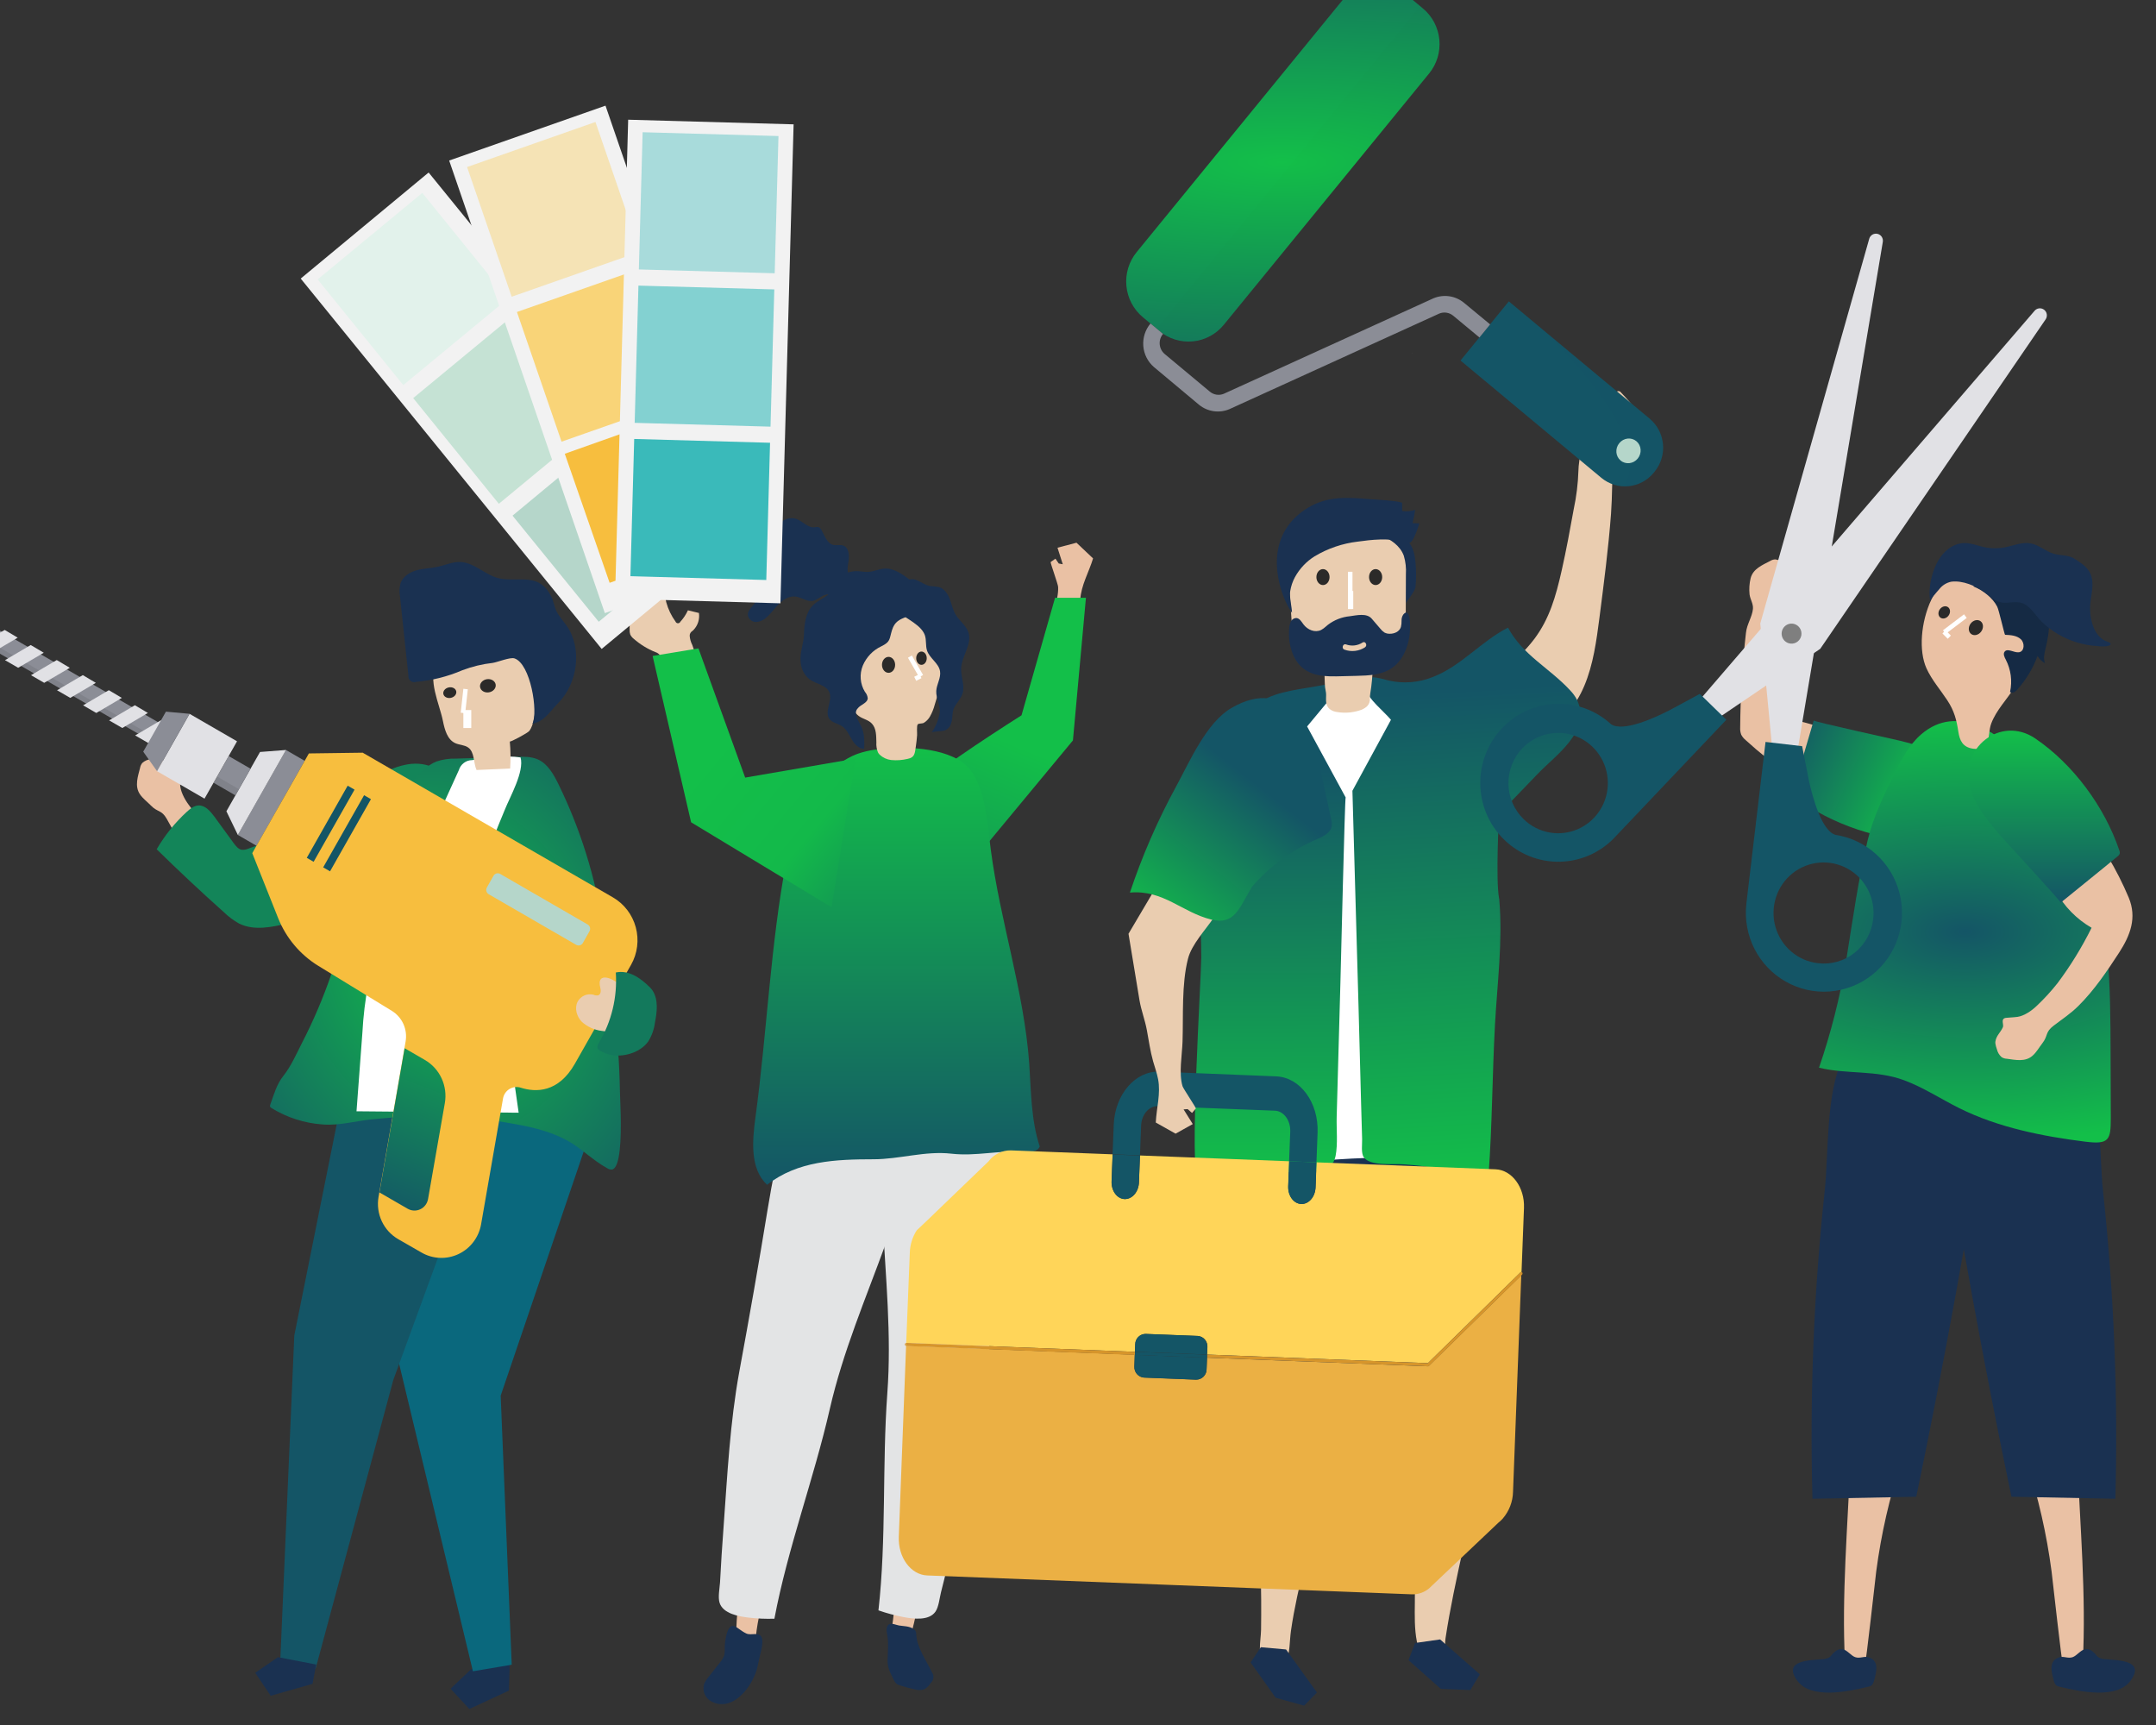 <svg width="120" height="96" viewBox="0 0 120 96" fill="none" xmlns="http://www.w3.org/2000/svg">
<rect x="0" y="0" width="120" height="96" fill="#333333" stroke="none"/>
<g clip-path="url(#clip0)">
<path d="M60.156 34.413C60.161 34.847 60.144 35.282 60.105 35.714C59.47 35.618 58.836 35.514 58.2 35.396C58.231 35.282 58.261 35.169 58.294 35.059C58.499 34.345 58.93 33.411 58.894 32.665C58.894 32.526 58.446 31.298 58.478 31.279L58.745 31.091L58.928 31.36L59.152 31.401L58.859 30.482L59.916 30.203L60.839 31.077C60.606 31.845 60.172 32.569 60.125 33.382C60.111 33.725 60.147 34.068 60.156 34.413Z" fill="#EAC1A4"/>
<path d="M51.798 43.413C51.622 43.117 56.856 39.809 56.856 39.809L58.724 33.266H60.442L59.718 41.206L53.393 48.837L51.798 43.413Z" fill="url(#paint0_linear)"/>
<path d="M42.087 91.322C41.698 91.349 41.344 91.211 40.969 91.174C40.984 89.845 41.135 88.521 41.417 87.223C42.003 87.878 42.494 87.496 42.474 88.729C42.466 89.121 42.011 90.721 42.087 91.322Z" fill="#EAC1A4"/>
<path d="M40.884 90.501C40.444 90.341 40.343 91.405 40.34 91.655C40.35 91.803 40.343 91.953 40.318 92.099C40.265 92.256 40.181 92.4 40.07 92.522L39.43 93.336C39.327 93.453 39.245 93.586 39.185 93.73C39.133 93.916 39.147 94.115 39.225 94.292C39.302 94.469 39.438 94.613 39.61 94.699C40.794 95.303 41.876 93.841 42.132 92.876C42.172 92.728 42.2 92.58 42.229 92.432C42.287 92.121 42.522 91.442 42.399 91.138C42.252 90.783 41.824 91.041 41.54 90.908C41.256 90.775 41.061 90.573 40.884 90.501Z" fill="#1A3151"/>
<path d="M49.292 69.226C48.188 72.26 46.915 75.229 46.188 78.402C45.291 82.325 43.844 86.153 43.102 90.085C42.622 90.101 42.142 90.08 41.665 90.023C41.118 89.958 40.251 89.808 40.053 89.206C39.952 88.898 40.053 88.396 40.075 88.077C40.125 87.052 40.196 86.028 40.271 85.006C40.482 82.111 40.627 79.18 41.15 76.327C41.704 73.324 42.236 70.312 42.724 67.311C42.976 65.76 43.287 64.218 43.669 62.693C43.767 62.301 44.793 58.253 44.988 58.284C47.356 58.655 49.631 59.479 51.692 60.713C51.9 60.812 52.066 60.982 52.16 61.194C52.208 61.392 52.187 61.601 52.101 61.786C51.48 63.652 50.65 65.402 49.988 67.262C49.768 67.916 49.529 68.563 49.292 69.226Z" fill="#E3E4E5"/>
<path d="M49.5 91.105C49.862 91.252 50.241 91.221 50.614 91.292C50.989 90.019 51.234 88.71 51.346 87.385C50.594 87.829 50.237 87.325 49.894 88.506C49.786 88.889 49.752 90.548 49.5 91.105Z" fill="#EAC1A4"/>
<path d="M50.995 90.906C50.995 91.633 51.562 92.416 51.874 93.07C51.937 93.16 51.964 93.27 51.951 93.38C51.938 93.489 51.885 93.59 51.802 93.662C51.713 93.814 51.583 93.938 51.427 94.019C51.261 94.069 51.085 94.069 50.92 94.019C50.639 93.956 50.362 93.881 50.089 93.794C50.02 93.776 49.954 93.745 49.895 93.703C49.832 93.645 49.782 93.573 49.749 93.493C49.556 93.1 49.391 92.821 49.402 92.383C49.412 91.945 49.469 91.463 49.387 91.014C49.346 90.797 49.293 90.518 49.478 90.4C49.624 90.308 49.881 90.436 50.036 90.461C50.31 90.507 50.564 90.489 50.816 90.634C50.869 90.661 50.915 90.7 50.949 90.749C50.978 90.796 50.994 90.851 50.995 90.906Z" fill="#1A3151"/>
<path d="M49.128 67.843C49.287 71.073 49.63 74.289 49.387 77.539C49.094 81.555 49.342 85.643 48.893 89.62C49.347 89.779 49.812 89.904 50.284 89.993C50.825 90.095 51.697 90.213 52.063 89.697C52.25 89.433 52.296 88.923 52.375 88.612C52.63 87.619 52.861 86.62 53.092 85.621C53.742 82.794 54.468 79.953 54.804 77.07C55.159 74.037 55.537 71.002 55.958 67.988C56.173 66.431 56.331 64.866 56.415 63.295C56.437 62.891 56.649 58.718 56.449 58.688C54.079 58.331 51.664 58.434 49.333 58.993C49.106 59.025 48.898 59.138 48.747 59.311C48.639 59.488 48.597 59.698 48.627 59.903C48.67 61.871 48.947 63.791 49.032 65.764C49.059 66.449 49.09 67.137 49.128 67.843Z" fill="#E3E4E5"/>
<path d="M47.782 41.934L47.667 41.976C47.023 42.222 46.477 42.666 45.944 43.102C45.141 43.758 44.745 44.045 44.434 45.014C44.163 45.929 43.946 46.86 43.786 47.801C42.877 52.589 42.701 57.356 42.048 62.179C41.871 63.492 41.733 65.036 42.695 65.937C44.4 64.596 46.544 64.519 48.613 64.516C50.067 64.516 51.487 64.04 52.944 64.204C54.336 64.361 55.552 64.009 56.963 64.102C57.303 64.124 57.738 64.121 57.871 63.806C57.382 62.326 57.391 60.735 57.285 59.178C56.992 55.152 55.673 51.291 55.146 47.292C54.964 45.933 54.867 43.678 53.827 42.649C52.694 41.532 50.112 41.508 48.657 41.727C48.36 41.77 48.067 41.839 47.782 41.934Z" fill="url(#paint1_linear)"/>
<path d="M48.864 41.867C48.889 41.916 48.922 41.962 48.962 42.001C49.138 42.165 49.361 42.269 49.598 42.297C49.907 42.327 50.218 42.305 50.52 42.232C50.93 42.154 50.915 41.91 50.975 41.534C51.008 41.328 51.028 41.121 51.044 40.912C51.053 40.798 51.009 40.39 51.081 40.311C51.129 40.256 51.329 40.276 51.415 40.23C51.553 40.147 51.669 40.031 51.751 39.892C51.875 39.676 51.969 39.443 52.031 39.201L52.406 37.955C52.546 37.535 52.644 37.102 52.699 36.661C52.76 35.995 52.655 35.056 52.157 34.569C51.702 34.125 51.041 33.969 50.433 33.891C49.625 33.778 48.803 33.946 48.102 34.367C47.807 34.536 47.561 34.782 47.39 35.078C47.135 35.556 47.154 36.154 47.182 36.706L47.258 38.252C47.287 38.844 47.361 39.528 47.8 39.849C48.033 40.02 48.339 40.057 48.533 40.276C48.783 40.549 48.767 40.961 48.778 41.312C48.765 41.501 48.794 41.691 48.864 41.867Z" fill="#EACDB0"/>
<path d="M51.408 35.203C51.435 35.251 51.459 35.3 51.477 35.352C51.571 35.625 51.508 35.933 51.598 36.207C51.745 36.642 52.246 36.903 52.321 37.354C52.382 37.724 52.133 38.075 52.111 38.449C52.088 38.858 52.347 39.245 52.308 39.649C52.241 40.055 52.083 40.44 51.845 40.774C51.909 40.687 52.489 40.718 52.64 40.626C52.872 40.478 52.898 40.394 52.967 40.151C53.036 39.908 52.982 39.672 53.089 39.424C53.219 39.128 53.487 38.899 53.581 38.575C53.709 38.131 53.477 37.668 53.495 37.207C53.522 36.512 54.117 35.856 53.902 35.195C53.774 34.807 53.402 34.558 53.193 34.209C53.033 33.944 52.974 33.632 52.864 33.342C52.755 33.052 52.564 32.763 52.27 32.674C52.102 32.645 51.932 32.625 51.763 32.614C51.469 32.559 51.232 32.357 50.952 32.261C50.552 32.125 49.847 32.534 49.614 32.875C49.381 33.217 49.5 33.504 49.736 33.803C50.13 34.307 51.083 34.629 51.408 35.203Z" fill="#1A3151"/>
<path d="M46.026 33.149C45.787 33.327 45.491 33.456 45.271 33.663C44.844 34.067 44.764 34.714 44.748 35.304C44.735 35.83 44.506 36.297 44.563 36.845C44.575 37.03 44.624 37.211 44.708 37.375C44.793 37.54 44.91 37.686 45.053 37.802C45.422 38.073 46.002 38.117 46.166 38.542C46.345 39.008 45.873 39.597 46.157 40.003C46.317 40.227 46.632 40.259 46.861 40.41C47.117 40.577 47.248 40.878 47.404 41.143C47.561 41.408 47.796 41.672 48.1 41.678C48.112 41.209 48.127 40.839 47.929 40.41C47.813 40.16 47.473 39.7 47.734 39.43C47.898 39.205 48.288 39.134 48.297 38.853C48.281 38.722 48.227 38.599 48.14 38.501C48.007 38.284 47.927 38.039 47.907 37.785C47.887 37.531 47.926 37.276 48.023 37.04C48.223 36.568 48.588 36.187 49.049 35.97C49.579 35.711 49.488 35.579 49.648 35.067C49.794 34.595 50.055 34.484 50.476 34.312C50.854 34.164 50.975 34.062 51.115 33.704C51.217 33.442 51.342 33.13 51.194 32.838C51.059 32.616 50.876 32.426 50.659 32.283C50.231 31.953 49.749 31.607 49.211 31.645C48.918 31.668 48.625 31.808 48.332 31.826C48.133 31.838 47.935 31.794 47.736 31.786C47.387 31.774 47.045 31.878 46.761 32.082C46.483 32.288 46.492 32.504 46.336 32.797C46.261 32.937 46.154 33.057 46.026 33.149Z" fill="#1A3151"/>
<path d="M47.229 31.226C47.281 30.898 47.248 30.474 46.936 30.363C46.767 30.302 46.577 30.363 46.401 30.331C46.026 30.255 45.898 29.796 45.702 29.466C45.676 29.414 45.635 29.371 45.584 29.343C45.505 29.321 45.422 29.321 45.343 29.343C44.971 29.389 44.686 29.017 44.336 28.883C44.115 28.81 43.874 28.828 43.666 28.935C43.458 29.041 43.301 29.226 43.228 29.45C43.174 29.634 43.184 29.833 43.133 30.019C42.928 30.773 41.835 31.094 41.814 31.875C41.795 32.404 42.306 32.911 42.107 33.397C41.98 33.709 41.583 33.922 41.628 34.257C41.653 34.362 41.714 34.456 41.8 34.522C41.886 34.587 41.992 34.62 42.1 34.615C42.316 34.597 42.519 34.503 42.674 34.35C42.932 34.123 43.126 33.832 43.37 33.592C43.615 33.352 43.942 33.157 44.28 33.2C44.619 33.243 44.906 33.496 45.231 33.444C45.492 33.4 45.686 33.164 45.942 33.099C46.199 33.034 46.431 33.132 46.675 33.148C46.918 33.164 47.226 33.032 47.232 32.784C47.223 32.724 47.223 32.663 47.232 32.603C47.284 32.442 47.557 32.455 47.608 32.29C47.479 32.088 47.297 32.161 47.205 31.899C47.136 31.689 47.196 31.427 47.229 31.226Z" fill="#1A3151"/>
<path d="M103.8 92.614C103.428 92.603 103.057 92.567 102.69 92.508C102.498 88.794 102.845 84.902 102.996 81.171L105.83 81.319C105.172 83.314 104.702 85.368 104.428 87.454C104.384 87.788 103.855 92.611 103.8 92.614Z" fill="#EAC1A4"/>
<path d="M102.575 91.786C102.342 91.744 102.205 91.848 102.049 91.991C101.958 92.074 101.903 92.193 101.789 92.252C101.681 92.304 101.564 92.333 101.444 92.336C100.763 92.406 99.193 92.376 100.029 93.528C100.788 94.572 102.805 94.156 103.97 93.872C104.049 93.864 104.123 93.833 104.184 93.782C104.241 93.715 104.282 93.635 104.302 93.548C104.435 93.057 104.617 92.443 104.017 92.236C103.762 92.148 103.526 92.318 103.257 92.224C103.036 92.15 102.808 91.829 102.575 91.786Z" fill="#1A3151"/>
<path d="M100.879 83.41L106.656 83.298C108.215 75.806 109.586 68.278 110.771 60.713C110.863 60.121 110.953 59.517 110.786 58.947C110.469 57.871 109.328 57.257 108.236 57.051C106.538 56.732 103.418 57.177 102.548 58.961C101.627 60.845 101.781 64.21 101.558 66.293C100.949 71.977 100.722 77.695 100.879 83.41Z" fill="#1A3151"/>
<path d="M114.816 92.614C115.188 92.603 115.559 92.567 115.926 92.508C116.118 88.794 115.771 84.902 115.62 81.171L112.786 81.319C113.444 83.314 113.914 85.368 114.188 87.454C114.232 87.788 114.761 92.611 114.816 92.614Z" fill="#EAC1A4"/>
<path d="M116.042 91.786C116.275 91.744 116.413 91.848 116.568 91.991C116.659 92.074 116.715 92.193 116.829 92.252C116.937 92.304 117.055 92.333 117.175 92.336C117.856 92.406 119.426 92.376 118.59 93.528C117.831 94.572 115.813 94.156 114.648 93.872C114.57 93.864 114.495 93.833 114.435 93.782C114.377 93.715 114.337 93.635 114.317 93.548C114.184 93.057 114.002 92.443 114.602 92.236C114.857 92.148 115.092 92.318 115.362 92.224C115.582 92.15 115.809 91.829 116.042 91.786Z" fill="#1A3151"/>
<path d="M117.739 83.41L111.954 83.296C110.391 75.805 109.019 68.276 107.839 60.712C107.747 60.12 107.657 59.516 107.824 58.946C108.141 57.87 109.282 57.256 110.374 57.05C112.072 56.73 115.192 57.176 116.063 58.959C116.983 60.843 116.829 64.209 117.052 66.291C117.663 71.975 117.893 77.695 117.739 83.41Z" fill="#1A3151"/>
<path d="M99.516 31.563C99.543 31.59 99.566 31.62 99.585 31.653C99.731 31.963 99.632 32.214 99.693 32.553C99.721 32.701 100.08 32.849 99.85 33.074C99.765 33.156 99.529 33.324 99.346 33.494C99.079 33.743 98.89 34.223 98.809 34.63C98.493 36.232 98.616 37.886 98.789 39.503C98.792 39.597 98.817 39.688 98.862 39.77C98.953 39.909 99.136 39.943 99.302 39.969C100.059 40.09 100.803 40.281 101.525 40.541C102.168 40.773 102.808 41.069 103.283 41.557C103.758 42.046 104.066 42.762 103.915 43.435C103.856 43.688 103.739 43.922 103.573 44.12C103.406 44.318 103.196 44.473 102.959 44.572C101.787 45.053 100.476 43.727 99.577 43.108C98.727 42.525 97.918 41.882 97.156 41.184C97.057 41.103 96.975 41.003 96.915 40.889C96.867 40.76 96.847 40.623 96.856 40.486C96.869 38.725 96.977 36.965 97.178 35.216C97.228 34.733 97.524 34.338 97.567 33.884C97.593 33.598 97.412 33.355 97.378 33.08C97.347 32.778 97.367 32.472 97.438 32.177C97.573 31.655 98.086 31.449 98.516 31.224C98.604 31.167 98.705 31.134 98.809 31.131C98.985 31.151 99.149 31.227 99.278 31.348C99.364 31.412 99.444 31.484 99.516 31.563Z" fill="#EAC1A4"/>
<path d="M100.07 43.077L100.949 40.097C100.93 40.16 105.491 41.158 105.763 41.226C106.788 41.488 107.855 41.768 108.682 42.441C110.44 43.877 109.6 46.766 107.256 46.797C104.71 46.831 101.939 45.885 99.898 44.362C99.851 44.333 99.812 44.291 99.785 44.242C99.763 44.169 99.767 44.09 99.797 44.019L100.07 43.077Z" fill="url(#paint2_linear)"/>
<path d="M112.799 42.325C114.33 43.825 115.495 45.663 116.203 47.695C117.437 51.192 117.461 54.928 117.472 58.588C117.472 59.805 117.476 61.023 117.484 62.242C117.484 63.441 117.383 63.698 116.093 63.54C113.703 63.244 111.22 62.749 109.06 61.676C108.034 61.166 107.067 60.522 105.982 60.119C104.412 59.535 102.8 59.8 101.245 59.419C101.907 57.485 102.411 55.499 102.75 53.482C103.106 51.296 103.431 48.911 103.953 46.755C104.266 45.462 104.85 44.252 105.443 43.055C105.842 42.256 106.264 41.436 106.941 40.859C108.973 39.124 111.261 40.845 112.799 42.325Z" fill="url(#paint3_radial)"/>
<path d="M107.226 37.197C107.519 37.841 107.994 38.381 108.384 38.973C108.774 39.565 108.898 40.064 109 40.729C109.073 41.208 109.241 41.584 109.814 41.666C110.894 41.814 110.585 40.926 110.83 40.264C111.11 39.515 111.709 38.923 112.125 38.254C113.333 36.323 112.987 32.504 110.48 31.69C107.736 30.795 106.341 35.244 107.226 37.197Z" fill="#EAC1A4"/>
<path d="M111.599 35.328C111.91 35.341 112.253 35.365 112.478 35.576C112.704 35.788 112.683 36.248 112.379 36.299C112.102 36.343 111.744 36.053 111.576 36.265C111.477 36.389 111.564 36.571 111.639 36.709C111.925 37.261 112.01 37.898 111.877 38.507C111.992 38.613 112.171 38.507 112.269 38.391C112.764 37.842 113.15 37.202 113.406 36.506C113.508 36.676 113.652 36.817 113.823 36.914C113.721 36.654 113.785 36.368 113.85 36.103C114.084 35.127 114.244 33.981 113.568 33.183C113.181 32.765 112.664 32.491 112.103 32.406C111.549 32.324 110.988 32.306 110.43 32.353C110.191 32.363 109.898 32.415 109.844 32.639C110.367 32.85 110.907 33.263 111.162 33.763C111.252 33.925 111.567 35.326 111.599 35.328Z" fill="#152A44"/>
<path d="M110.488 32.981L110.544 33.022C110.781 33.204 111.003 33.426 111.29 33.506C111.703 33.623 112.147 33.422 112.554 33.564C113.009 33.722 113.308 34.273 113.64 34.6C114.189 35.133 114.856 35.526 115.585 35.748C115.955 35.863 116.338 35.932 116.725 35.954C116.919 35.983 117.117 35.983 117.311 35.954C117.54 35.892 117.532 35.787 117.288 35.707C116.521 35.46 116.282 34.375 116.339 33.653C116.385 33.084 116.58 32.491 116.364 31.963C116.2 31.56 115.849 31.351 115.509 31.122C115.133 30.867 114.726 30.937 114.3 30.814C113.873 30.691 113.492 30.333 113.039 30.243C112.56 30.148 112.083 30.363 111.602 30.456C111.205 30.534 110.796 30.529 110.4 30.441C110.047 30.363 109.703 30.219 109.341 30.222C108.807 30.222 108.315 30.562 108.007 31.001C107.568 31.619 107.283 32.677 107.437 33.491C107.414 33.366 107.834 32.907 107.921 32.809C108.088 32.584 108.331 32.429 108.604 32.373C109.237 32.291 109.986 32.608 110.488 32.981Z" fill="#1A3151"/>
<path d="M111.061 58.078C111.056 58.041 111.056 58.002 111.061 57.965C111.111 57.624 111.34 57.476 111.479 57.164C111.542 57.025 111.332 56.693 111.643 56.646C111.759 56.628 112.047 56.625 112.295 56.59C112.656 56.538 113.081 56.254 113.377 55.964C113.788 55.575 114.17 55.158 114.521 54.713C115.244 53.747 115.878 52.716 116.414 51.633C115.582 51.152 114.896 50.452 114.429 49.607C113.961 48.762 113.731 47.804 113.762 46.836C113.759 46.634 113.805 46.434 113.897 46.253C113.99 46.111 114.116 45.993 114.265 45.91C115.789 44.972 116.609 46.471 117.311 47.65C117.757 48.389 118.149 49.16 118.483 49.956C118.943 51.069 118.58 52.04 117.943 53.023C117.267 54.059 116.564 55.108 115.68 55.983C115.251 56.409 114.773 56.723 114.297 57.085C113.821 57.448 114.004 57.635 113.678 58.055C113.494 58.289 113.349 58.564 113.122 58.759C112.716 59.111 112.178 58.986 111.697 58.922C111.593 58.919 111.492 58.887 111.404 58.83C111.273 58.714 111.181 58.559 111.142 58.386C111.105 58.287 111.078 58.184 111.061 58.078Z" fill="#EAC1A4"/>
<path d="M117.093 48.29L114.694 50.237C114.745 50.196 111.555 46.753 111.372 46.537C110.673 45.731 109.956 44.889 109.654 43.861C109.013 41.667 111.335 39.777 113.281 41.098C115.393 42.532 117.14 44.903 117.96 47.329C117.982 47.38 117.991 47.436 117.985 47.492C117.962 47.565 117.913 47.628 117.849 47.669L117.093 48.29Z" fill="url(#paint4_linear)"/>
<path opacity="0.49" d="M78.596 19.69C78.596 19.677 78.596 19.665 78.596 19.653L78.617 19.673L78.596 19.69Z" fill="#808080"/>
<path d="M38.539 35.115C38.561 35.097 38.583 35.076 38.608 35.051C38.724 34.927 38.811 34.779 38.862 34.616C38.913 34.453 38.926 34.281 38.901 34.113L38.288 33.965C38.182 34.198 38.04 34.414 37.867 34.602C37.854 34.629 37.834 34.651 37.809 34.666C37.785 34.68 37.756 34.688 37.727 34.686C37.699 34.685 37.671 34.675 37.648 34.657C37.624 34.64 37.607 34.617 37.597 34.589C37.126 33.94 36.906 33.139 36.98 32.338C36.98 32.386 36.425 32.26 36.375 32.243C36.285 32.2 36.188 32.177 36.088 32.177C35.989 32.177 35.891 32.2 35.802 32.243C35.762 32.252 35.723 32.266 35.688 32.285L35.308 32.421C35.266 32.427 35.225 32.441 35.189 32.463C35.152 32.485 35.121 32.515 35.096 32.55C35.071 32.585 35.054 32.624 35.045 32.666C35.036 32.708 35.036 32.752 35.044 32.794C35.044 33.542 35.044 34.289 35.044 35.036C35.038 35.13 35.05 35.224 35.079 35.313C35.125 35.406 35.191 35.488 35.273 35.551C35.63 35.864 36.038 36.114 36.477 36.291C36.56 36.316 36.635 36.361 36.696 36.423C36.734 36.478 36.761 36.54 36.775 36.606L37.115 37.847C37.634 37.67 38.179 37.58 38.727 37.582C38.806 37.012 38.739 36.432 38.533 35.896C38.451 35.737 38.401 35.563 38.387 35.384C38.386 35.329 38.399 35.276 38.426 35.228C38.453 35.181 38.492 35.142 38.539 35.115Z" fill="#EACDB0"/>
<path d="M36.323 36.506L38.875 36.084L41.476 43.275L47.621 42.217L46.283 50.49L38.466 45.762L36.323 36.506Z" fill="url(#paint5_linear)"/>
<path d="M78.439 77.573L78.533 83.303C78.495 84.893 78.637 86.478 78.732 88.063C78.822 89.536 78.527 91.053 79.219 92.416C79.436 92.843 79.897 93.141 80.245 92.647C80.516 92.266 80.391 91.611 80.457 91.166C80.96 87.845 81.895 84.606 82.362 81.277C82.852 77.789 81.517 77.882 78.439 77.573Z" fill="#EACDB0"/>
<path d="M78.762 91.436L78.397 92.392L80.192 93.988L81.836 94.056L82.368 93.18L80.155 91.238L78.762 91.436Z" fill="#1A3151"/>
<path d="M74.42 77.628L73.385 83.262C73.026 85.778 72.213 88.238 71.853 90.758C71.77 91.338 71.811 91.972 71.571 92.518C71.331 93.064 70.877 93.074 70.472 92.71C69.928 92.225 70.179 91.356 70.189 90.692C70.255 86.268 69.911 81.906 69.829 77.475C69.824 77.447 69.826 77.417 69.834 77.389C69.842 77.362 69.855 77.336 69.874 77.314C69.914 77.288 69.963 77.279 70.009 77.287C70.436 77.32 74.398 77.751 74.42 77.628Z" fill="#EACDB0"/>
<path d="M70.176 91.671L69.608 92.519L71 94.482L72.587 94.924L73.3 94.192L71.58 91.796L70.176 91.671Z" fill="#1A3151"/>
<path d="M84.286 81.218L83.512 73.026L83.139 67.703L81.884 63.356L75.107 62.294L66.728 63.744L66.325 65.388L67.939 80.607L76.02 81.218L75.91 71.746L77.157 77.617L77.103 81.218H84.286Z" fill="#1A3151"/>
<path d="M68.507 47.35C68.495 47.626 68.488 47.903 68.484 48.179C68.385 53.803 68.692 59.489 68.727 65.154C71.601 64.7 74.503 64.45 77.412 64.406C78.085 64.395 81.146 64.873 81.571 64.466C82.15 63.916 81.514 64.022 81.556 63.301C81.61 62.374 81.169 61.613 81.336 60.513C81.533 59.22 81.922 57.941 82.147 56.649C82.598 54.056 82.868 51.435 82.957 48.805C83.035 46.472 82.957 44.053 81.958 41.945C79.508 36.747 71.611 36.841 69.444 42.268C68.802 43.872 68.579 45.613 68.507 47.35Z" fill="white"/>
<path d="M85.409 35.545C86.238 34.429 86.588 33.229 86.927 31.723C87.179 30.602 87.387 29.468 87.591 28.338C87.742 27.632 87.83 26.915 87.853 26.193C87.853 25.566 88.194 24.693 87.642 24.198C87.672 24.137 87.714 24.084 87.767 24.041C87.819 23.998 87.88 23.968 87.946 23.951C88.011 23.935 88.079 23.933 88.145 23.945C88.212 23.958 88.274 23.985 88.329 24.025C88.359 24.056 88.396 24.081 88.436 24.096C88.473 24.099 88.51 24.092 88.542 24.074C88.575 24.057 88.602 24.03 88.619 23.997C88.744 23.819 88.757 23.59 88.799 23.377C88.868 23.034 88.986 22.477 89.239 22.228C89.455 22.04 89.703 21.895 89.972 21.799C89.992 21.785 90.015 21.775 90.039 21.77C90.063 21.764 90.088 21.764 90.112 21.769C90.136 21.774 90.159 21.784 90.179 21.799C90.2 21.813 90.217 21.831 90.23 21.852C90.522 22.151 90.796 22.467 91.052 22.798C90.687 23.113 90.628 23.575 90.423 23.991C90.153 24.537 89.819 24.971 89.781 25.609C89.723 26.6 89.74 27.596 89.668 28.589C89.522 30.53 89.27 32.458 89.022 34.387C88.855 35.664 88.684 36.971 88.181 38.166C87.678 39.362 86.969 40.055 86.012 40.893C85.803 41.101 85.554 41.264 85.28 41.371C84.859 41.505 84.392 41.363 84.024 41.115C83.546 40.771 83.205 40.268 83.06 39.694C82.915 39.12 82.976 38.513 83.233 37.98C83.526 37.419 84.014 36.997 84.477 36.57C84.818 36.258 85.13 35.915 85.409 35.545Z" fill="#EACDB0"/>
<path d="M77.419 40.058L75.274 44.007L75.613 55.972L75.759 61.485C75.777 62.123 75.793 62.763 75.814 63.4C75.822 63.688 75.745 64.168 75.906 64.402C76.257 64.91 77.541 64.752 78.104 64.796C78.983 64.866 79.862 64.944 80.686 65.24C81.234 65.443 81.753 65.748 82.33 65.832C82.394 65.848 82.46 65.85 82.525 65.84C82.589 65.829 82.651 65.805 82.707 65.77C82.757 65.716 82.795 65.652 82.821 65.582C82.846 65.512 82.857 65.438 82.853 65.364C83.054 62.626 83.058 59.804 83.208 57.036C83.331 54.772 83.647 52.379 83.45 50.11C83.45 50.072 83.45 50.035 83.436 49.998C83.237 48.907 83.436 45.303 83.436 45.303C83.445 45.155 83.958 44.758 84.058 44.655L85.589 43.065C86.607 42.003 88.572 40.697 87.787 38.973C87.684 38.767 87.549 38.579 87.388 38.415C86.235 37.167 84.76 36.467 83.934 34.931C82.49 35.65 81.311 37.074 79.774 37.666C78.987 37.99 78.12 38.062 77.291 37.872C76.798 37.751 75.739 37.363 76.004 38.347C76.153 38.904 77.043 39.606 77.419 40.058Z" fill="url(#paint6_linear)"/>
<path d="M72.752 40.429L74.897 44.378C74.852 44.378 74.625 54.056 74.605 54.71L74.398 62.157C74.379 62.848 74.47 63.656 74.336 64.336C74.15 65.283 73.164 65.096 72.32 65.173C70.48 65.341 68.541 65.659 66.695 65.564C66.162 65.537 66.863 54.316 66.862 53.265C66.862 49.499 66.088 45.319 67.983 41.902C68.534 40.907 69.505 39.315 70.578 38.824C71.577 38.366 73.009 38.288 74.094 38.032L74.152 38.742L72.752 40.429Z" fill="url(#paint7_linear)"/>
<path d="M77.408 30.866C77.737 31.472 77.918 32.149 77.938 32.84C77.945 33.024 77.959 33.234 78.105 33.342C78.252 33.45 78.124 33.71 78.243 33.556C78.362 33.403 78.766 32.865 78.785 32.668C78.829 32.211 78.829 31.751 78.785 31.294C78.747 30.897 78.666 30.481 78.409 30.178C78.247 30.006 78.059 29.862 77.852 29.75C77.571 29.555 77.258 29.414 76.927 29.331C76.351 29.223 75.998 29.432 76.507 29.837C76.87 30.117 77.177 30.467 77.408 30.866Z" fill="#1A3151"/>
<path d="M73.81 38.666C73.81 38.947 73.757 39.238 74.002 39.457C74.13 39.556 74.282 39.615 74.442 39.629C74.845 39.693 75.257 39.664 75.648 39.543C75.81 39.501 75.961 39.421 76.087 39.309C76.144 39.251 76.188 39.182 76.215 39.105C76.242 39.028 76.252 38.946 76.244 38.865C76.251 38.654 76.294 38.438 76.322 38.223C76.382 37.752 76.408 37.279 76.423 36.804C77.113 36.684 77.925 36.459 78.161 35.729C78.224 35.493 78.251 35.248 78.24 35.004L78.25 31.965C78.273 31.616 78.234 31.265 78.135 30.93C77.927 30.36 77.402 30.021 76.879 29.806C75.56 29.262 74.014 29.282 72.792 30.058C72.451 30.257 72.168 30.544 71.973 30.89C71.68 31.445 71.721 32.131 71.765 32.772L71.889 34.548C71.936 35.229 72.036 36.012 72.562 36.371C72.84 36.562 73.199 36.598 73.441 36.844C73.859 37.274 73.659 37.918 73.784 38.441C73.801 38.514 73.81 38.59 73.81 38.666Z" fill="#EACDB0"/>
<path d="M78.476 34.594C78.464 34.406 78.384 33.854 78.104 34.202C78.037 34.302 78.004 34.42 78.009 34.541C78.013 34.661 78.001 34.781 77.972 34.898C77.885 35.158 77.601 35.275 77.348 35.27C77.246 35.273 77.145 35.248 77.055 35.201C76.969 35.145 76.894 35.075 76.832 34.994L76.346 34.428C76.066 34.104 75.51 34.245 75.134 34.294C74.689 34.336 74.265 34.501 73.909 34.772L73.803 34.862C73.721 34.939 73.63 35.005 73.532 35.059C73.196 35.225 72.78 35.059 72.546 34.744C72.437 34.596 72.338 34.419 72.171 34.396C72.103 34.393 72.036 34.411 71.978 34.446C71.92 34.482 71.874 34.534 71.845 34.596C71.785 34.725 71.753 34.867 71.752 35.01C71.708 35.532 71.798 36.057 72.014 36.534C72.5 37.539 73.44 37.662 74.385 37.64L75.504 37.613C76.187 37.597 76.908 37.569 77.484 37.169C77.991 36.816 78.293 36.215 78.416 35.586C78.478 35.259 78.498 34.926 78.476 34.594ZM75.985 36.018C75.816 36.129 75.623 36.2 75.423 36.223C75.222 36.247 75.019 36.223 74.829 36.154C74.659 36.102 74.731 35.814 74.902 35.858C75.057 35.917 75.223 35.938 75.387 35.92C75.551 35.901 75.709 35.844 75.847 35.753C75.991 35.658 76.129 35.916 75.979 36.018H75.985Z" fill="#1A3151"/>
<path d="M78.618 29.113C78.684 28.871 78.733 28.623 78.765 28.373C78.532 28.455 78.284 28.477 78.041 28.436V27.999C78.041 27.878 76.42 27.793 76.282 27.783C75.05 27.681 73.923 27.583 72.809 28.252C71.857 28.823 71.247 29.674 71.101 30.784C70.954 31.844 71.305 33.228 71.911 34.107C71.911 33.824 71.747 33.16 71.813 32.892C71.856 32.623 71.943 32.364 72.072 32.125C72.333 31.647 72.712 31.245 73.171 30.959C73.906 30.52 74.724 30.241 75.572 30.142C76.34 30.034 77.276 29.935 78.035 30.142C78.4 30.241 78.46 30.333 78.681 29.962C78.806 29.692 78.913 29.414 78.999 29.13L78.618 29.113Z" fill="#1A3151"/>
<path d="M99.989 42.133L104.794 13.466C104.811 13.367 104.791 13.266 104.737 13.182C104.683 13.099 104.599 13.039 104.503 13.015C104.407 12.992 104.306 13.006 104.22 13.055C104.134 13.105 104.07 13.185 104.041 13.28L97.974 34.7L98.67 41.981L99.989 42.133Z" fill="#E1E1E5"/>
<path d="M102.149 46.456H102.142C101.38 46.202 100.889 44.384 100.676 43.421L100.561 42.829L100.304 41.526L98.267 41.29L97.199 50.298V50.318C97.105 51.173 97.262 52.038 97.651 52.805C98.041 53.571 98.644 54.205 99.388 54.627C100.131 55.049 100.981 55.241 101.831 55.179C102.682 55.116 103.495 54.803 104.171 54.277C104.846 53.751 105.353 53.036 105.629 52.221C105.904 51.406 105.937 50.527 105.721 49.694C105.506 48.86 105.052 48.109 104.417 47.535C103.782 46.96 102.994 46.586 102.15 46.461L102.149 46.456ZM101.183 53.603C100.636 53.541 100.118 53.315 99.698 52.956C99.277 52.596 98.971 52.118 98.819 51.583C98.667 51.048 98.676 50.479 98.845 49.949C99.013 49.419 99.334 48.951 99.766 48.605C100.198 48.26 100.722 48.051 101.271 48.006C101.821 47.961 102.371 48.082 102.852 48.353C103.334 48.625 103.725 49.034 103.975 49.53C104.226 50.026 104.325 50.586 104.261 51.139C104.221 51.506 104.109 51.861 103.932 52.184C103.755 52.507 103.517 52.791 103.231 53.02C102.944 53.249 102.616 53.419 102.264 53.519C101.912 53.619 101.545 53.648 101.182 53.603H101.183Z" fill="#145566"/>
<path d="M94.346 39.248L113.237 17.302C113.301 17.223 113.392 17.173 113.492 17.161C113.592 17.149 113.692 17.177 113.772 17.238C113.852 17.299 113.906 17.389 113.921 17.489C113.937 17.59 113.913 17.692 113.856 17.775L101.312 36.109L95.304 40.185L94.346 39.248Z" fill="#E1E1E5"/>
<path d="M83.608 40.522C83.211 40.936 82.9 41.425 82.691 41.962C82.482 42.498 82.379 43.07 82.389 43.646C82.399 44.223 82.522 44.791 82.749 45.32C82.977 45.848 83.305 46.326 83.715 46.726C84.126 47.127 84.61 47.441 85.141 47.653C85.672 47.864 86.239 47.967 86.809 47.957C87.38 47.947 87.943 47.824 88.466 47.594C88.989 47.364 89.463 47.032 89.859 46.618L89.869 46.606L96.087 40.055L94.61 38.615L93.451 39.243L92.927 39.525C92.06 39.969 90.354 40.743 89.676 40.31C88.838 39.537 87.733 39.127 86.599 39.166C85.465 39.206 84.391 39.692 83.608 40.522ZM84.745 41.63C85.126 41.235 85.614 40.963 86.148 40.848C86.682 40.733 87.238 40.78 87.745 40.984C88.253 41.187 88.689 41.538 88.999 41.991C89.31 42.445 89.481 42.981 89.49 43.532C89.499 44.084 89.346 44.626 89.051 45.089C88.756 45.553 88.331 45.919 87.831 46.139C87.331 46.36 86.777 46.426 86.239 46.329C85.702 46.232 85.205 45.977 84.811 45.595C84.547 45.34 84.336 45.035 84.189 44.697C84.043 44.359 83.964 43.995 83.958 43.627C83.952 43.258 84.018 42.892 84.153 42.549C84.288 42.206 84.488 41.894 84.743 41.63H84.745Z" fill="#145566"/>
<path d="M100.245 35.42C100.276 35.314 100.275 35.202 100.242 35.096C100.21 34.991 100.147 34.898 100.062 34.829C99.978 34.76 99.874 34.718 99.766 34.707C99.657 34.697 99.548 34.72 99.452 34.772C99.356 34.825 99.278 34.905 99.227 35.002C99.176 35.099 99.155 35.21 99.166 35.319C99.177 35.429 99.219 35.533 99.289 35.618C99.358 35.703 99.451 35.765 99.555 35.797C99.625 35.818 99.698 35.826 99.771 35.818C99.844 35.811 99.914 35.789 99.978 35.754C100.042 35.719 100.099 35.671 100.145 35.614C100.191 35.556 100.225 35.49 100.245 35.42Z" fill="#7F7F7F"/>
<path d="M23.857 9.6L16.737 15.503L33.488 36.114L40.608 30.211L23.857 9.6Z" fill="#F2F2F2"/>
<path d="M23.505 10.736L17.68 15.549L22.445 21.432L28.27 16.619L23.505 10.736Z" fill="#E2F2EB"/>
<path d="M28.823 17.342L22.998 22.155L27.764 28.037L33.588 23.224L28.823 17.342Z" fill="#C5E2D4"/>
<path d="M34.373 23.85L28.526 28.697L33.325 34.602L39.172 29.755L34.373 23.85Z" fill="#B5D6CA"/>
<path d="M33.701 5.88L25 8.934L33.665 34.122L42.366 31.068L33.701 5.88Z" fill="#F2F2F2"/>
<path opacity="0.5" d="M33.142 6.789L25.997 9.296L28.48 16.513L35.625 14.005L33.142 6.789Z" fill="#F9D478"/>
<path d="M35.917 14.856L28.772 17.363L31.255 24.58L38.4 22.072L35.917 14.856Z" fill="#F9D478"/>
<path d="M38.545 22.732L31.435 25.253L33.931 32.435L41.041 29.914L38.545 22.732Z" fill="#F7BE3E"/>
<path d="M44.171 6.92L34.963 6.662L34.231 33.317L43.438 33.575L44.171 6.92Z" fill="#F2F2F2"/>
<path opacity="0.4" d="M43.329 7.571L35.768 7.359L35.558 14.996L43.119 15.208L43.329 7.571Z" fill="#3ABABA"/>
<path opacity="0.6" d="M43.096 16.107L35.535 15.895L35.325 23.532L42.886 23.744L43.096 16.107Z" fill="#3ABABA"/>
<path d="M42.86 24.641L35.299 24.429L35.089 32.066L42.65 32.278L42.86 24.641Z" fill="#3ABABA"/>
<path d="M8.714 42.22C8.752 42.218 8.79 42.221 8.827 42.229C9.156 42.321 9.267 42.568 9.56 42.745C9.689 42.825 10.041 42.654 10.049 42.973C10.049 43.092 10.02 43.382 10.024 43.633C10.024 44.001 10.259 44.462 10.507 44.794C10.838 45.253 11.201 45.688 11.595 46.093C12.456 46.937 13.391 47.699 14.39 48.37C14.964 47.594 15.736 46.992 16.624 46.627C17.512 46.262 18.481 46.148 19.428 46.297C19.627 46.319 19.818 46.391 19.983 46.505C20.112 46.616 20.213 46.757 20.276 46.916C21.009 48.559 19.439 49.192 18.192 49.756C17.412 50.112 16.606 50.408 15.782 50.644C14.632 50.97 13.722 50.486 12.834 49.727C11.893 48.922 10.954 48.088 10.196 47.095C9.83 46.613 9.58 46.095 9.283 45.574C8.986 45.053 8.777 45.22 8.404 44.834C8.196 44.619 7.944 44.44 7.78 44.19C7.486 43.746 7.673 43.216 7.794 42.742C7.81 42.639 7.854 42.541 7.92 42.46C8.052 42.342 8.217 42.268 8.392 42.251C8.498 42.23 8.606 42.219 8.714 42.22Z" fill="#EAC1A4"/>
<path d="M17.898 50.847C17.272 51.056 16.651 51.233 16.044 51.38C15.14 51.599 14.151 51.81 13.314 51.401C13.001 51.227 12.712 51.012 12.456 50.761C11.186 49.627 9.941 48.46 8.72 47.263C9.174 46.485 9.741 45.781 10.403 45.174C10.589 45.004 10.801 44.834 11.05 44.825C11.422 44.81 11.704 45.143 11.93 45.445L13.009 46.925C13.127 47.085 13.262 47.257 13.449 47.291C13.577 47.302 13.707 47.281 13.824 47.228C16.113 46.417 17.86 45.293 19.854 43.929C20.733 43.329 21.648 42.713 22.694 42.537C24.93 42.162 26.504 44.723 24.964 46.511C23.208 48.541 20.527 49.971 17.898 50.847Z" fill="#138559"/>
<path d="M28.358 92.995L28.323 94.087L26.123 95.109L25.077 93.982L26.193 92.924L28.393 91.901L28.358 92.995Z" fill="#1A3151"/>
<path d="M32.817 60.112L32.71 63.431L27.867 77.672L28.482 92.645L26.322 93.009L21.929 74.709L22.269 69.342L24.645 58.454L32.817 60.112Z" fill="#0A687D"/>
<path d="M19.129 60.642L16.38 74.323L15.597 92.494L17.565 92.873L21.89 76.8L27.663 61.007L19.129 60.642Z" fill="#145566"/>
<path d="M17.599 92.635L17.395 93.71L15.065 94.373L14.205 93.094L15.471 92.225L17.599 92.635Z" fill="#1A3151"/>
<path d="M34.547 62.036C34.575 63.309 34.536 65.026 34.051 65.089C33.959 65.091 33.87 65.064 33.794 65.013C32.956 64.551 32.364 63.901 31.538 63.454C30.672 62.986 29.682 62.738 28.711 62.566C27.254 62.292 25.777 62.138 24.296 62.106C23.131 62.106 21.966 62.165 20.807 62.283C19.844 62.365 18.947 62.653 17.965 62.579C16.954 62.511 15.975 62.197 15.109 61.665C15.076 61.648 15.049 61.621 15.032 61.588C15.022 61.548 15.027 61.506 15.045 61.469C15.25 60.901 15.398 60.337 15.778 59.867C16.194 59.341 16.49 58.672 16.792 58.074C17.438 56.823 17.992 55.525 18.449 54.191C19.111 52.384 19.869 50.624 20.509 48.812C20.949 47.556 21.359 46.277 21.961 45.086C22.433 44.153 23.28 42.79 24.287 42.38C24.638 42.262 25.007 42.207 25.377 42.218L28.739 42.12C29.148 42.108 29.573 42.099 29.945 42.268C30.503 42.522 30.824 43.114 31.094 43.666C32.311 46.157 33.142 48.821 33.557 51.567C33.787 53.004 33.996 54.444 34.166 55.89C34.351 57.503 34.478 59.124 34.505 60.747C34.506 60.926 34.534 61.431 34.547 62.036Z" fill="url(#paint8_radial)"/>
<path d="M27.073 48.38C27.052 49.024 27.099 49.669 27.212 50.304L28.868 61.925L19.843 61.845L20.169 57.489C20.218 56.557 20.33 55.629 20.503 54.711C20.817 53.231 21.447 51.85 22.073 50.477L25.538 42.862C25.586 42.701 25.684 42.559 25.817 42.458C25.951 42.357 26.113 42.302 26.28 42.302C27.14 42.154 28.111 42.023 28.975 42.154C29.19 42.948 28.389 44.329 28.095 45.069C27.662 46.141 27.149 47.209 27.073 48.38Z" fill="white"/>
<path d="M26.523 42.852L28.394 42.771C28.428 42.269 28.421 41.765 28.375 41.264C28.375 41.325 29.379 40.794 29.467 40.672C29.72 40.326 29.751 39.743 29.857 39.33C30.082 38.451 30.296 37.461 29.833 36.681C29.357 35.873 28.325 35.596 27.395 35.571C26.223 35.54 24.921 35.885 24.318 36.903C23.776 37.817 24.464 39.167 24.655 40.135C24.751 40.612 24.898 41.156 25.338 41.358C25.57 41.464 25.853 41.452 26.061 41.603C26.423 41.864 26.341 42.432 26.523 42.852Z" fill="#EACDB0"/>
<path d="M22.471 35.149L22.263 33.191C22.22 32.95 22.229 32.703 22.29 32.466C22.419 32.082 22.804 31.843 23.192 31.736C23.581 31.63 23.988 31.627 24.379 31.539C24.797 31.446 25.204 31.258 25.632 31.277C26.445 31.313 27.07 32.076 27.874 32.205C28.988 32.384 30.011 31.869 30.683 33.194C30.806 33.437 30.841 33.718 30.95 33.968C31.096 34.291 31.347 34.547 31.548 34.835C32.427 36.108 32.144 38.039 31.076 39.118C30.559 39.641 30.343 40.114 29.634 40.282C29.961 39.611 29.53 36.94 28.635 36.641C28.397 36.561 27.686 36.854 27.424 36.892C26.845 36.956 26.277 37.094 25.732 37.301C24.914 37.652 24.047 37.87 23.162 37.948C23.109 37.966 23.052 37.971 22.997 37.962C22.942 37.952 22.89 37.928 22.847 37.892C22.804 37.857 22.77 37.81 22.75 37.758C22.73 37.705 22.723 37.648 22.731 37.592L22.471 35.149Z" fill="#1A3151"/>
<path d="M16.959 42.342L15.915 41.738L13.235 46.465L14.278 47.069L16.959 42.342Z" fill="#8B8D96"/>
<path d="M14.472 41.849L13.688 43.231L13.385 43.767L12.601 45.149L13.238 46.466L14.427 44.369L14.73 43.835L15.918 41.738L14.472 41.849Z" fill="#E1E1E5"/>
<path d="M34.109 49.938L20.188 41.889L17.192 41.93L15.909 44.191L15.323 45.219L14.041 47.48L15.479 51.09C15.921 52.199 16.708 53.134 17.721 53.754L21.808 56.255C22.091 56.429 22.317 56.685 22.454 56.99C22.591 57.296 22.633 57.636 22.575 57.966L21.069 66.608C20.989 67.067 21.052 67.54 21.249 67.963C21.446 68.385 21.768 68.735 22.169 68.965L23.458 69.705C23.769 69.886 24.12 69.988 24.479 70.003C24.838 70.018 25.196 69.945 25.521 69.791C25.847 69.637 26.131 69.406 26.349 69.118C26.568 68.83 26.714 68.493 26.777 68.135L27.999 61.126C28.019 61.017 28.061 60.914 28.124 60.824C28.187 60.734 28.268 60.658 28.362 60.602C28.456 60.546 28.56 60.511 28.669 60.499C28.777 60.487 28.887 60.499 28.991 60.534C29.808 60.793 31.075 60.83 32.002 59.191L33.167 57.137L33.853 55.928L34.146 55.414L34.439 54.901L35.125 53.692C35.483 53.058 35.577 52.306 35.386 51.603C35.196 50.899 34.736 50.3 34.109 49.938Z" fill="#F7BE3E"/>
<path d="M11.889 43.562L13.105 44.266L13.947 42.781L12.731 42.078L11.889 43.562Z" fill="#8B8D96"/>
<path d="M-1.014 35.795L8.547 41.326L9.094 40.362L-0.467 34.832L-1.014 35.795Z" fill="#8B8D96"/>
<path opacity="0.1" d="M-0.874 35.543L-1.02 35.8L8.326 41.206L8.472 40.949L-0.874 35.543Z" fill="#272525"/>
<path opacity="0.1" d="M12.084 43.216L11.883 43.569L13.084 44.264L13.284 43.91L12.084 43.216Z" fill="#272525"/>
<path d="M-0.438 36.325L-1.172 35.901L0.261 35.057L0.986 35.488L-0.438 36.325Z" fill="#E1E1E5"/>
<path d="M1.011 37.163L0.277 36.739L1.71 35.897L2.435 36.326L1.011 37.163Z" fill="#E1E1E5"/>
<path d="M2.46 38.001L1.726 37.576L3.159 36.734L3.885 37.165L2.46 38.001Z" fill="#E1E1E5"/>
<path d="M3.91 38.839L3.175 38.414L4.609 37.572L5.334 38.002L3.91 38.839Z" fill="#E1E1E5"/>
<path d="M5.359 39.678L4.625 39.253L6.058 38.411L6.782 38.84L5.359 39.678Z" fill="#E1E1E5"/>
<path d="M6.808 40.515L6.074 40.091L7.507 39.248L8.231 39.678L6.808 40.515Z" fill="#E1E1E5"/>
<path d="M8.257 41.353L7.523 40.928L8.955 40.086L9.68 40.517L8.257 41.353Z" fill="#E1E1E5"/>
<path d="M13.193 41.255L10.548 39.725L8.738 42.917L11.383 44.446L13.193 41.255Z" fill="#E1E1E5"/>
<path d="M9.235 39.605L8.706 40.537L8.501 40.9L7.972 41.832L8.741 42.917L9.544 41.502L9.748 41.141L10.551 39.725L9.235 39.605Z" fill="#8B8D96"/>
<path d="M23.824 66.732L24.759 61.389C24.84 60.922 24.777 60.44 24.578 60.01C24.379 59.58 24.053 59.223 23.645 58.987L22.52 58.336L21.12 66.362L22.69 67.269C22.796 67.331 22.916 67.365 23.039 67.37C23.161 67.375 23.284 67.35 23.395 67.297C23.506 67.245 23.603 67.166 23.677 67.068C23.752 66.969 23.802 66.854 23.824 66.732Z" fill="url(#paint9_linear)"/>
<path d="M19.733 43.946L19.351 43.725L17.075 47.74L17.456 47.96L19.733 43.946Z" fill="#145566"/>
<path d="M20.646 44.476L20.265 44.255L17.988 48.27L18.37 48.491L20.646 44.476Z" fill="#145566"/>
<path d="M32.709 51.45L27.842 48.636C27.711 48.56 27.544 48.606 27.468 48.738L27.1 49.388C27.024 49.521 27.07 49.69 27.201 49.766L32.068 52.581C32.199 52.657 32.367 52.611 32.442 52.478L32.81 51.828C32.885 51.696 32.84 51.526 32.709 51.45Z" fill="#B5D6CA"/>
<path d="M33.417 54.994C33.457 55.142 33.44 55.342 33.296 55.392C33.206 55.407 33.113 55.396 33.029 55.358C32.861 55.316 32.684 55.33 32.525 55.4C32.366 55.47 32.234 55.591 32.15 55.744C31.962 56.108 32.099 56.579 32.386 56.868C32.691 57.142 33.072 57.317 33.478 57.369C33.728 57.415 34.011 57.431 34.21 57.273C34.309 57.185 34.388 57.078 34.442 56.956C34.751 56.354 35.037 55.556 34.599 54.942C34.257 54.461 33.146 53.992 33.417 54.994Z" fill="#EACDB0"/>
<path d="M36.325 55.133C36.279 55.063 36.225 54.998 36.165 54.939C35.667 54.449 35.01 53.964 34.275 54.121C34.367 55.489 34.04 56.853 33.338 58.028C33.305 58.069 33.281 58.116 33.267 58.167C33.253 58.218 33.25 58.272 33.258 58.324C33.322 58.515 33.898 58.701 34.074 58.725C34.849 58.832 35.686 58.514 36.077 57.964C36.279 57.642 36.407 57.28 36.455 56.902C36.565 56.342 36.656 55.645 36.325 55.133Z" fill="#13795C"/>
<path d="M63.187 74.81C63.188 74.733 63.204 74.658 63.234 74.587C63.264 74.517 63.307 74.453 63.362 74.4C63.416 74.347 63.48 74.305 63.551 74.276C63.621 74.248 63.697 74.234 63.773 74.236L66.668 74.348C66.82 74.359 66.962 74.43 67.063 74.546C67.163 74.662 67.214 74.813 67.204 74.967L67.188 75.384L79.478 75.862L84.636 70.805C84.643 70.798 84.651 70.793 84.659 70.79C84.668 70.787 84.677 70.786 84.686 70.787L84.823 67.225C84.867 66.078 84.154 65.111 83.241 65.074L73.277 64.687L73.224 66.078C73.204 66.606 72.848 67.02 72.427 67.004C72.007 66.988 71.683 66.547 71.703 66.019L71.756 64.627L63.45 64.305L63.393 65.785C63.381 66.313 63.03 66.736 62.609 66.729H62.594C62.181 66.713 61.862 66.285 61.869 65.763L61.928 64.241L56.254 64.021C56.014 64.018 55.777 64.073 55.562 64.18C55.347 64.287 55.16 64.444 55.016 64.638L51.645 67.882L51.021 68.474C50.784 68.843 50.652 69.271 50.639 69.711L50.439 74.737L63.17 75.233L63.187 74.81Z" fill="#FFD559"/>
<path d="M79.492 76.037L67.182 75.557L67.157 76.206C67.156 76.282 67.14 76.358 67.11 76.428C67.08 76.498 67.037 76.562 66.982 76.615C66.928 76.668 66.864 76.71 66.793 76.739C66.722 76.767 66.647 76.781 66.571 76.78L63.674 76.661C63.522 76.651 63.38 76.58 63.28 76.464C63.179 76.348 63.128 76.196 63.138 76.043L63.163 75.394L50.432 74.899L50.026 85.526C49.982 86.674 50.694 87.641 51.607 87.677L78.59 88.728C78.936 88.737 79.273 88.62 79.54 88.399L79.768 88.182L83.398 84.742C83.484 84.674 83.564 84.599 83.637 84.517L83.647 84.505C84 84.093 84.2 83.57 84.213 83.025L84.673 70.971L79.537 76.003C79.533 76.012 79.526 76.019 79.518 76.025C79.51 76.031 79.501 76.035 79.492 76.037Z" fill="#EBB044"/>
<path d="M84.727 70.818C84.722 70.81 84.716 70.802 84.707 70.797C84.699 70.791 84.69 70.787 84.68 70.786L84.673 70.981L84.714 70.94C84.729 70.924 84.738 70.903 84.741 70.881C84.743 70.859 84.738 70.837 84.727 70.818Z" fill="#D6952B"/>
<path d="M50.367 74.816C50.364 74.837 50.37 74.858 50.382 74.875C50.394 74.891 50.413 74.903 50.433 74.906V74.733C50.414 74.736 50.397 74.746 50.385 74.762C50.373 74.777 50.366 74.796 50.367 74.816Z" fill="#D6952B"/>
<path d="M84.631 70.805L79.472 75.862L67.183 75.384V75.557L79.492 76.037C79.5 76.037 79.508 76.035 79.516 76.032C79.524 76.029 79.531 76.024 79.537 76.018L84.673 70.986L84.68 70.79C84.671 70.789 84.662 70.79 84.654 70.792C84.645 70.795 84.637 70.799 84.631 70.805Z" fill="#D6952B"/>
<path d="M50.442 74.736L50.435 74.909L63.166 75.405L63.172 75.232L50.442 74.736Z" fill="#D6952B"/>
<path d="M63.512 62.653C63.535 62.03 63.951 61.538 64.454 61.559L70.957 61.812C71.453 61.831 71.836 62.354 71.813 62.977L71.75 64.627L73.272 64.686L73.335 63.036C73.4 61.359 72.365 59.953 71.031 59.902L64.527 59.641C63.192 59.589 62.054 60.911 61.989 62.588L61.926 64.238L63.449 64.297L63.512 62.653Z" fill="#145566"/>
<path d="M71.697 66.019C71.677 66.547 72.002 66.988 72.421 67.004C72.84 67.021 73.199 66.606 73.218 66.078L73.271 64.687L71.749 64.627L71.697 66.019Z" fill="#145566"/>
<path d="M62.593 66.733H62.608C63.028 66.733 63.378 66.316 63.392 65.789L63.449 64.309L61.926 64.25L61.868 65.771C61.856 66.288 62.18 66.717 62.593 66.733Z" fill="#145566"/>
<path d="M63.138 76.05C63.129 76.204 63.179 76.355 63.28 76.471C63.38 76.587 63.522 76.658 63.674 76.669L66.57 76.781C66.646 76.782 66.721 76.768 66.792 76.74C66.862 76.712 66.926 76.67 66.981 76.617C67.035 76.563 67.079 76.5 67.109 76.43C67.139 76.359 67.155 76.284 67.156 76.207L67.181 75.559L63.157 75.4L63.138 76.05Z" fill="#145566"/>
<path d="M66.664 74.348L63.768 74.235C63.692 74.234 63.617 74.248 63.547 74.276C63.476 74.305 63.412 74.347 63.357 74.4C63.303 74.453 63.259 74.517 63.229 74.587C63.199 74.657 63.183 74.733 63.182 74.81L63.166 75.227L67.178 75.384L67.194 74.966C67.204 74.814 67.154 74.663 67.054 74.547C66.955 74.432 66.815 74.36 66.664 74.348Z" fill="#145566"/>
<path d="M63.173 75.232L63.166 75.405L67.18 75.562L67.187 75.389L63.173 75.232Z" fill="#145566"/>
<path d="M81.29 20.064L83.979 16.771L91.814 23.296C92.239 23.65 92.507 24.16 92.559 24.713C92.612 25.267 92.445 25.819 92.094 26.248L92.048 26.305C91.698 26.735 91.193 27.006 90.645 27.059C90.096 27.112 89.55 26.943 89.125 26.589L81.29 20.064Z" fill="#145566"/>
<path d="M79.544 4.087L68.114 18.076C67.685 18.601 67.066 18.933 66.394 18.998C65.722 19.063 65.052 18.856 64.532 18.422L63.607 17.651C63.086 17.217 62.758 16.592 62.694 15.913C62.629 15.235 62.834 14.558 63.264 14.032L74.694 0.043C75.124 -0.482 75.743 -0.813 76.415 -0.877C77.087 -0.941 77.757 -0.733 78.277 -0.299L79.201 0.473C79.721 0.906 80.048 1.531 80.112 2.208C80.177 2.886 79.972 3.561 79.544 4.087Z" fill="url(#paint10_diamond)"/>
<g opacity="0.1">
<path opacity="0.1" d="M68.305 17.843L79.354 4.319C80.353 3.097 80.215 1.315 79.046 0.341L64.379 18.293C65.549 19.267 67.307 19.066 68.305 17.843Z" fill="#272525"/>
</g>
<path d="M82.939 18.053L82.345 18.781L80.879 17.566C80.772 17.479 80.645 17.422 80.509 17.402C80.373 17.381 80.234 17.398 80.107 17.451L68.432 22.768C68.154 22.887 67.85 22.926 67.551 22.884C67.252 22.841 66.97 22.717 66.736 22.526L64.219 20.421C63.879 20.124 63.668 19.703 63.634 19.25C63.6 18.797 63.744 18.349 64.036 18.003L64.732 18.583C64.598 18.742 64.531 18.949 64.548 19.158C64.564 19.366 64.661 19.56 64.819 19.696L67.342 21.799C67.449 21.887 67.577 21.944 67.713 21.964C67.849 21.984 67.987 21.967 68.114 21.915L79.786 16.6C80.063 16.484 80.366 16.445 80.663 16.488C80.96 16.53 81.24 16.653 81.474 16.843L82.939 18.053Z" fill="#8B8D96"/>
<g opacity="0.1">
<path opacity="0.1" d="M90.341 27.081C90.671 27.094 90.999 27.03 91.3 26.893C91.6 26.756 91.866 26.551 92.075 26.293C92.252 26.083 92.387 25.84 92.472 25.578C92.556 25.316 92.589 25.04 92.567 24.765C92.546 24.49 92.472 24.222 92.348 23.976C92.224 23.73 92.053 23.512 91.846 23.333L85.606 18.129C85.606 18.129 92.381 24.243 90.341 27.081Z" fill="#1A3151"/>
</g>
<path d="M91.154 25.52C91.397 25.223 91.363 24.791 91.079 24.554C90.795 24.317 90.368 24.366 90.126 24.663C89.883 24.96 89.917 25.393 90.201 25.629C90.485 25.866 90.912 25.817 91.154 25.52Z" fill="#B5D6CA"/>
<path d="M70.032 45.053C70.271 45.375 70.405 45.765 70.414 46.167C70.423 46.57 70.308 46.965 70.084 47.298L67.565 51.057C67.093 51.76 66.329 52.549 66.123 53.353C65.758 54.775 65.867 56.517 65.818 57.981C65.793 58.721 65.604 59.736 65.818 60.449C65.858 60.583 66.586 61.663 66.56 61.69L66.347 61.938L66.104 61.724L65.877 61.74L66.388 62.557L65.431 63.091L64.329 62.471C64.367 61.669 64.612 60.859 64.458 60.06C64.394 59.723 64.275 59.398 64.181 59.067C64.022 58.499 63.94 57.913 63.833 57.332C63.726 56.752 63.517 56.228 63.424 55.675C63.216 54.439 63.015 53.203 62.811 51.966L66.796 45.227C66.961 44.951 67.191 44.72 67.465 44.553C67.739 44.387 68.049 44.291 68.368 44.274C68.688 44.257 69.006 44.319 69.296 44.455C69.586 44.59 69.839 44.796 70.032 45.053Z" fill="#EACDB0"/>
<path d="M73.283 46.708C71.909 47.301 70.685 48.199 69.7 49.333L69.619 49.464C68.975 50.531 68.715 51.497 67.421 51.176C65.786 50.773 64.762 49.512 62.89 49.674C63.572 47.63 64.433 45.653 65.464 43.764C66.207 42.401 67.146 40.202 68.551 39.394C71.713 37.576 73.029 40.705 73.555 43.126L74.083 45.558C74.123 45.697 74.135 45.844 74.12 45.988C74.045 46.367 73.633 46.557 73.283 46.708Z" fill="url(#paint11_linear)"/>
<ellipse cx="73.635" cy="32.116" rx="0.366" ry="0.444" fill="#2B2A29"/>
<ellipse cx="76.565" cy="32.116" rx="0.366" ry="0.444" fill="#2B2A29"/>
<ellipse rx="0.3" ry="0.36" transform="matrix(0.789 0.614 -0.606 0.795 108.213 34.081)" fill="#2B2A29"/>
<ellipse rx="0.368" ry="0.442" transform="matrix(0.798 0.603 -0.595 0.803 109.975 34.928)" fill="#2B2A29"/>
<ellipse cx="49.456" cy="37" rx="0.366" ry="0.444" fill="#2B2A29"/>
<ellipse cx="51.288" cy="36.63" rx="0.293" ry="0.37" fill="#2B2A29"/>
<ellipse rx="0.37" ry="0.44" transform="matrix(0.148 0.989 -0.988 0.151 27.154 38.165)" fill="#2B2A29"/>
<ellipse rx="0.296" ry="0.366" transform="matrix(0.195 0.981 -0.98 0.199 25.035 38.547)" fill="#2B2A29"/>
<line x1="75.152" y1="31.82" x2="75.152" y2="33.892" stroke="white" stroke-width="0.25"/>
<line y1="-0.125" x2="1.253" y2="-0.125" transform="matrix(0.499 0.867 -0.862 0.506 50.536 36.605)" stroke="white" stroke-width="0.25"/>
<line x1="75.027" y1="33.392" x2="75.32" y2="33.392" stroke="white"/>
<line y1="-0.125" x2="0.328" y2="-0.125" transform="matrix(0.893 -0.451 0.444 0.896 50.995 37.888)" stroke="white" stroke-width="0.25"/>
<line y1="-0.125" x2="1.34" y2="-0.125" transform="matrix(-0.109 0.994 -0.994 -0.112 25.79 38.332)" stroke="white" stroke-width="0.25"/>
<line x1="26.23" y1="40.016" x2="25.79" y2="40.016" stroke="white"/>
<line y1="-0.125" x2="1.471" y2="-0.125" transform="matrix(-0.797 0.604 -0.596 -0.803 109.316 34.188)" stroke="white" stroke-width="0.25"/>
<line y1="-0.125" x2="0.417" y2="-0.125" transform="matrix(-0.704 -0.711 0.704 -0.711 108.583 35.372)" stroke="white" stroke-width="0.25"/>
</g>
<defs>
<linearGradient id="paint0_linear" x1="57.369" y1="41.807" x2="48.724" y2="62.911" gradientUnits="userSpaceOnUse">
<stop stop-color="#13BF49"/>
<stop offset="1" stop-color="#145566"/>
</linearGradient>
<linearGradient id="paint1_linear" x1="49.897" y1="41.619" x2="49.897" y2="65.937" gradientUnits="userSpaceOnUse">
<stop stop-color="#13BF49"/>
<stop offset="1" stop-color="#145566"/>
</linearGradient>
<linearGradient id="paint2_linear" x1="107.338" y1="43.512" x2="99.766" y2="40.164" gradientUnits="userSpaceOnUse">
<stop stop-color="#13BF49"/>
<stop offset="1" stop-color="#145566"/>
</linearGradient>
<radialGradient id="paint3_radial" cx="0" cy="0" r="1" gradientUnits="userSpaceOnUse" gradientTransform="translate(109.364 51.856) rotate(90) scale(11.726 25.07)">
<stop stop-color="#145566"/>
<stop offset="1" stop-color="#13BF49"/>
</radialGradient>
<linearGradient id="paint4_linear" x1="113.766" y1="40.661" x2="113.766" y2="50.237" gradientUnits="userSpaceOnUse">
<stop stop-color="#13BF49"/>
<stop offset="1" stop-color="#145566"/>
</linearGradient>
<linearGradient id="paint5_linear" x1="39.418" y1="42.103" x2="47.692" y2="49.052" gradientUnits="userSpaceOnUse">
<stop stop-color="#13BF49"/>
<stop offset="0.656" stop-color="#13B94A"/>
<stop offset="1" stop-color="#139C52"/>
</linearGradient>
<linearGradient id="paint6_linear" x1="80.082" y1="38.477" x2="81.652" y2="65.844" gradientUnits="userSpaceOnUse">
<stop stop-color="#145566"/>
<stop offset="1" stop-color="#13BF49"/>
</linearGradient>
<linearGradient id="paint7_linear" x1="70.63" y1="42.695" x2="70.698" y2="65.581" gradientUnits="userSpaceOnUse">
<stop stop-color="#145566"/>
<stop offset="1" stop-color="#13BF49"/>
</linearGradient>
<radialGradient id="paint8_radial" cx="0" cy="0" r="1" gradientUnits="userSpaceOnUse" gradientTransform="translate(24.791 53.602) rotate(70.746) scale(19.253 16.399)">
<stop stop-color="#13BF49"/>
<stop offset="1" stop-color="#145566"/>
</radialGradient>
<linearGradient id="paint9_linear" x1="28.501" y1="54.242" x2="22.911" y2="68.412" gradientUnits="userSpaceOnUse">
<stop stop-color="#13BF49"/>
<stop offset="1" stop-color="#145566"/>
</linearGradient>
<radialGradient id="paint10_diamond" cx="0" cy="0" r="1" gradientUnits="userSpaceOnUse" gradientTransform="translate(71.363 9.028) rotate(90) scale(15.984 58.744)">
<stop stop-color="#13BF49"/>
<stop offset="1" stop-color="#145566"/>
</radialGradient>
<linearGradient id="paint11_linear" x1="71.656" y1="44.989" x2="65.277" y2="53.142" gradientUnits="userSpaceOnUse">
<stop stop-color="#145566"/>
<stop offset="1" stop-color="#13BF49"/>
</linearGradient>
<clipPath id="clip0">
<rect width="120" height="96" fill="white"/>
</clipPath>
</defs>
</svg>
